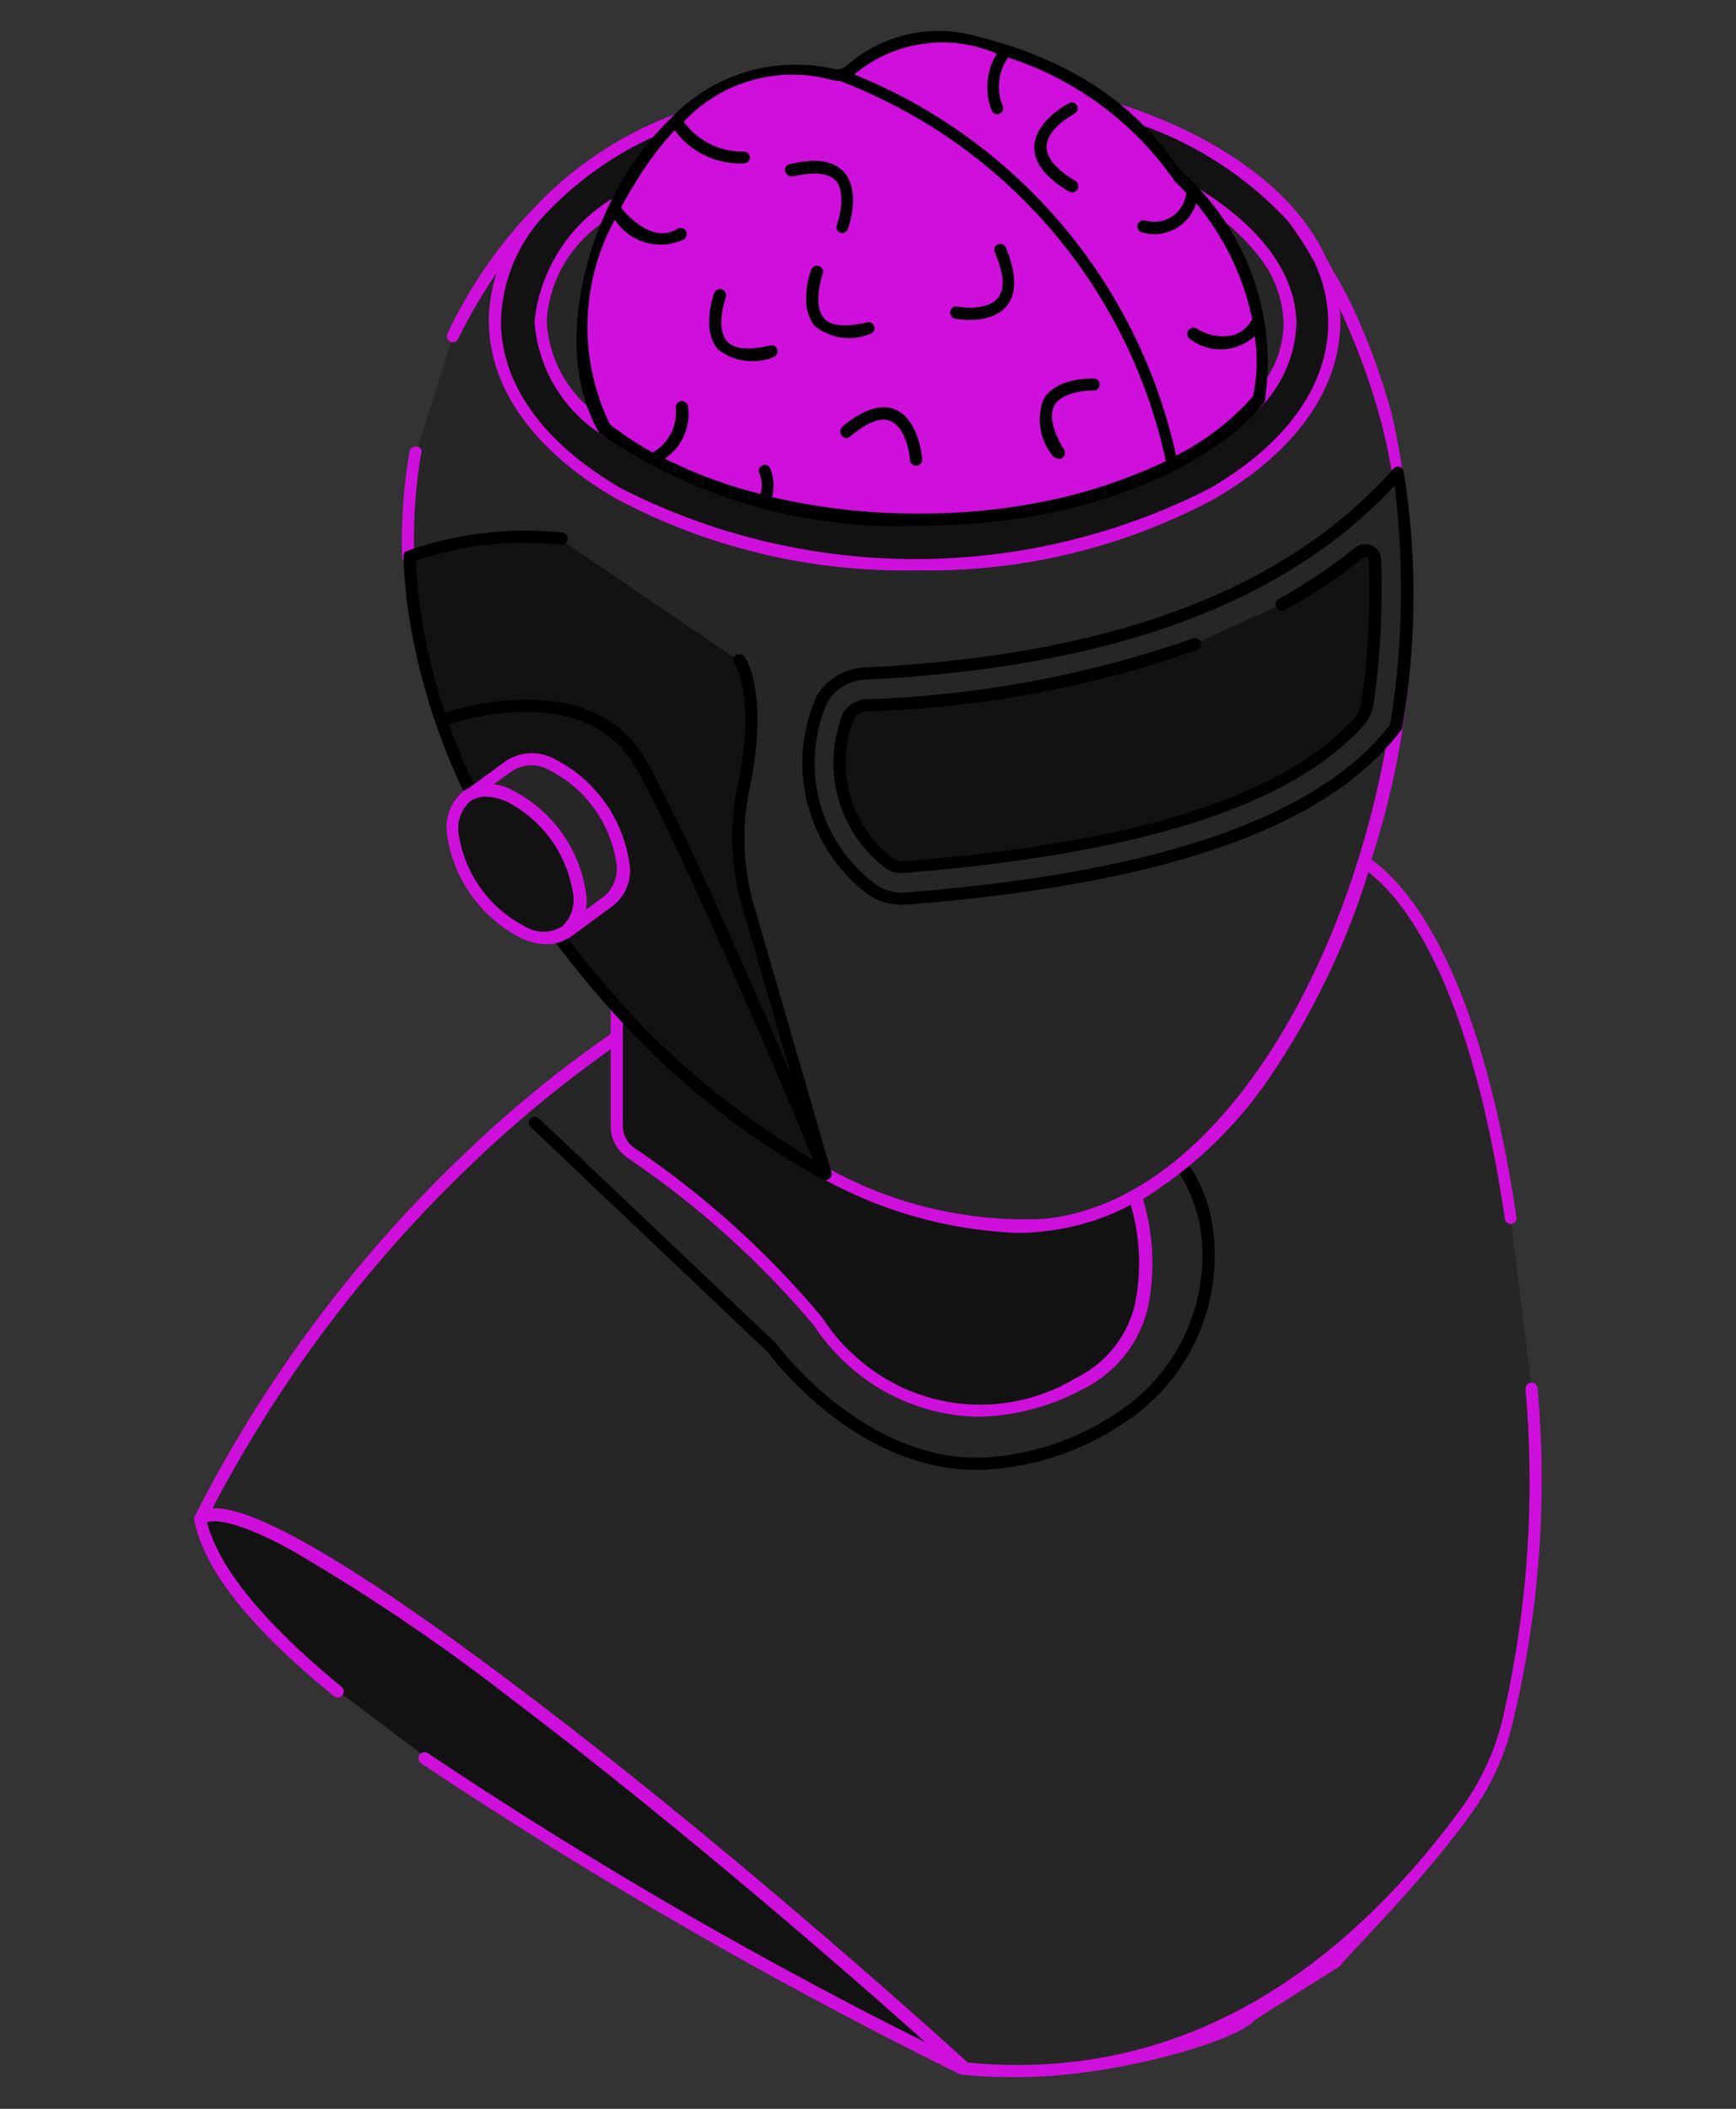 <svg xmlns="http://www.w3.org/2000/svg" xmlns:xlink="http://www.w3.org/1999/xlink" width="42" height="51" viewBox="0 0 42 51">
  <rect x="0" y="0" width="42" height="51" fill="#333333" stroke="none"/>
  <defs>
    <clipPath id="clip-Custom_Size_1">
      <rect width="42" height="51"/>
    </clipPath>
  </defs>
  <g id="Custom_Size_1" data-name="Custom Size – 1" clip-path="url(#clip-Custom_Size_1)">
    <g id="robot" transform="translate(-140.397 -4.084)">
      <path id="Path_91" data-name="Path 91" d="M229.472,236.649c2.02,1.165,2.035,3.067.029,4.232a8.091,8.091,0,0,1-7.314,0c-2.02-1.165-2.035-3.067-.029-4.232A8.091,8.091,0,0,1,229.472,236.649Z" transform="translate(-64.419 -196.871)" fill="#fff"/>
      <path id="Path_92" data-name="Path 92" d="M178.393,151.454a25.215,25.215,0,0,1-.56,7.978,6.289,6.289,0,0,1-1.032,2.256c-3.362,4.572-7.388,6.666-12.107,6.194-6.046-5.5-16.93-14.364-18.493-13.3,0,0,8.1-17.859,27.533-16.148,0,0,2.89.369,4.144,8.878" transform="translate(-0.938 -113.785)" fill="#262626"/>
      <path id="Path_93" data-name="Path 93" d="M149.433,252.283c-1.917-1.578-3.1-2.979-3.333-4.188,1.578-1.062,12.461,7.8,18.493,13.3a116.7,116.7,0,0,1-13.051-7.521" transform="translate(-0.853 -207.3)" fill="#121212"/>
      <path id="Path_94" data-name="Path 94" d="M177.6,177.342a.148.148,0,0,0-.295.03,25.56,25.56,0,0,1-.546,7.934,6.057,6.057,0,0,1-1.018,2.212c-3.318,4.513-7.329,6.577-11.93,6.135-2.7-2.448-6.961-6.12-10.9-9.084-1.239-.929-5.84-4.409-7.374-4.321a32.118,32.118,0,0,1,6.312-8.362,29.051,29.051,0,0,1,3.436-2.817V168.7a28.615,28.615,0,0,0-3.657,2.979,32.231,32.231,0,0,0-6.518,8.76c-.015.015-.015.059-.015.088.236,1.209,1.342,2.6,3.377,4.262a.146.146,0,1,0,.192-.221c-1.888-1.548-2.979-2.89-3.259-3.982.472-.147,1.593.428,2.02.664.015,0,.015.015.029.015a47.737,47.737,0,0,1,5.265,3.554c3.274,2.478,7.034,5.633,10.072,8.347a110.428,110.428,0,0,1-12.034-6.99.147.147,0,0,0-.177.236,116.33,116.33,0,0,0,13.066,7.536h.059a12.447,12.447,0,0,0,1.283.059c2.433,0,5.4-.9,5.774-1.39l2.044-1.29c.316-.4,1.93-1.965,3.139-3.632a6.135,6.135,0,0,0,1.062-2.315,24.937,24.937,0,0,0,.59-8.037Z" transform="translate(0 -139.687)" fill="#cf0fdb"/>
      <path id="Path_95" data-name="Path 95" d="M214.3,112.1v10.647a.778.778,0,0,0,.339.649,22.024,22.024,0,0,1,4.542,4.1,4.82,4.82,0,0,0,.8.929,4.622,4.622,0,0,0,5.515.56c3.864-2.006-.413-8.3-.413-8.3l-5.869-7.388Z" transform="translate(-58.995 -91.434)" fill="#121212"/>
      <path id="Path_96" data-name="Path 96" d="M216.461,185.428a3.511,3.511,0,0,0-.693-1.7.994.994,0,0,1-.221.206,3.66,3.66,0,0,1,.619,1.534A4.533,4.533,0,0,1,214.1,189.9a6.364,6.364,0,0,1-3.038,1.047c-2.964.221-5.132-2.7-5.147-2.728l-.015-.015-5.751-5.456a.146.146,0,0,0-.206.206l5.751,5.456c.162.221,2.168,2.846,5.058,2.846a2.612,2.612,0,0,0,.339-.015,6.6,6.6,0,0,0,3.171-1.091A4.822,4.822,0,0,0,216.461,185.428Z" transform="translate(-46.719 -151.623)"/>
      <path id="Path_97" data-name="Path 97" d="M181.347,18.667a11.582,11.582,0,0,1,2.153-3.082c.236-.236.472-.472.723-.693l.015-.015a7.864,7.864,0,0,1,1.091-.752,15.809,15.809,0,0,1,14.364,0,7.272,7.272,0,0,1,1.991,1.622,9.769,9.769,0,0,1,.678,1.047c.177.324.354.634.516.944a16.8,16.8,0,0,1,1.047,2.787c2.035,7.314-2.035,18.95-8.244,19.613s-14.511-7.713-15.322-15.263a12.053,12.053,0,0,1,.1-3.436" transform="translate(-29.994 -6.437)" fill="#262626"/>
      <path id="Path_98" data-name="Path 98" d="M179.511,72.887a.153.153,0,0,0-.177.118,12.74,12.74,0,0,0-.177,2.61.711.711,0,0,1,.177,0h.118a12.173,12.173,0,0,1,.162-2.551A.127.127,0,0,0,179.511,72.887Z" transform="translate(-29.029 -58.002)" fill="#cf0fdb"/>
      <path id="Path_99" data-name="Path 99" d="M188.363,26.669s.575.782.1,3.053a5.873,5.873,0,0,0,.118,2.905l1.873,6.459a20.945,20.945,0,0,1-9.291-10.957,14.362,14.362,0,0,1-.708-3.038c-.029-.31-.059-.619-.059-.914a8.313,8.313,0,0,1,3.672-.428m15.706-9.423c3.982,2.3,4,6.017.044,8.317a15.809,15.809,0,0,1-14.364,0c-3.982-2.3-4-6.017-.044-8.317A15.809,15.809,0,0,1,199.778,14.325Z" transform="translate(-30.094 -6.607)" fill="#121212"/>
      <path id="Path_100" data-name="Path 100" d="M210.984,29.571a13.464,13.464,0,0,1-6.636-1.578c-1.578-.914-2.448-2.05-2.448-3.23,0-1.15.855-2.286,2.4-3.185a14.712,14.712,0,0,1,13.258,0c1.578.914,2.448,2.05,2.448,3.23,0,1.15-.855,2.286-2.4,3.2A13.524,13.524,0,0,1,210.984,29.571Z" transform="translate(-48.424 -12.916)" fill="#fff"/>
      <path id="Path_101" data-name="Path 101" d="M220.009,24.808a2.865,2.865,0,0,1-.752,1.858,6.227,6.227,0,0,1-1.652,1.342,11.6,11.6,0,0,1-4.011,1.357c-.059.015-.118.015-.177.029a16.289,16.289,0,0,1-2.433.177,15.011,15.011,0,0,1-3.716-.442c-.074-.015-.147-.044-.236-.059a10.718,10.718,0,0,1-2.448-.959,1.1,1.1,0,0,1-.177-.1c-.015-.015-.029-.015-.059-.029a7.265,7.265,0,0,1-.929-.619,3.423,3.423,0,0,1-1.519-2.6,3.6,3.6,0,0,1,1.8-2.8,6.046,6.046,0,0,1,.6-.383,10.743,10.743,0,0,1,1.858-.841c.1-.029.206-.074.31-.1A15.256,15.256,0,0,1,210.925,20a16.42,16.42,0,0,1,3.126.295c.236.044.472.1.708.162a10.913,10.913,0,0,1,2.817,1.121c.029.015.074.044.1.059a.014.014,0,0,1,.015.015c.015.015.029.015.044.029C219.2,22.566,220.009,23.672,220.009,24.808Z" transform="translate(-48.424 -12.916)" fill="#262626"/>
      <path id="Path_102" data-name="Path 102" d="M208.891,34.375a20.283,20.283,0,0,0,.487-10.795,16.372,16.372,0,0,0-1.062-2.817c-.088-.147-.162-.31-.251-.457s-.177-.31-.265-.472c-.885-1.961-3.259-3.23-5.338-3.834a1.491,1.491,0,0,1,.324.413,4.519,4.519,0,0,1,.56.206,8.859,8.859,0,0,1,3.525,2.315,8.574,8.574,0,0,1,.664,1.032v.015a3.4,3.4,0,0,1,.31,1.416c0,1.519-1.018,2.935-2.876,4.011a15.683,15.683,0,0,1-14.216,0c-1.888-1.091-2.92-2.522-2.92-4.041a3.889,3.889,0,0,1,1.077-2.6l.015-.015a8.323,8.323,0,0,1,2.92-1.991,2.1,2.1,0,0,1,.295-.442,8.966,8.966,0,0,0-3.451,2.242,11.354,11.354,0,0,0-2.153,3.1.145.145,0,1,0,.265.118,12.432,12.432,0,0,1,.929-1.593,3.762,3.762,0,0,0-.192,1.15c0,1.637,1.091,3.156,3.067,4.306a14.769,14.769,0,0,0,7.27,1.74,14.615,14.615,0,0,0,7.241-1.74c1.947-1.136,3.023-2.654,3.023-4.277a2.175,2.175,0,0,0-.015-.31,16.677,16.677,0,0,1,.959,2.581c1.3,4.645.088,11.355-2.8,15.632-1.548,2.286-3.377,3.6-5.309,3.8a9.819,9.819,0,0,1-5.84-1.593l-.044.31a10.648,10.648,0,0,0,5.22,1.622,5.7,5.7,0,0,0,.708-.044,5.8,5.8,0,0,0,2.05-.634,5.019,5.019,0,0,1,.1,2.419,2.676,2.676,0,0,1-1.43,1.77,4.481,4.481,0,0,1-5.353-.546,4.3,4.3,0,0,1-.767-.9,21.83,21.83,0,0,0-4.572-4.129.65.65,0,0,1-.265-.531V38.15a1.651,1.651,0,0,1-.295-.251v2.92a.931.931,0,0,0,.4.767,21.98,21.98,0,0,1,4.513,4.055,4.906,4.906,0,0,0,.826.959,4.817,4.817,0,0,0,3.156,1.253,5.55,5.55,0,0,0,2.522-.664,2.962,2.962,0,0,0,1.578-1.961,5.384,5.384,0,0,0-.118-2.64,10.224,10.224,0,0,0,3.2-3.141,18.677,18.677,0,0,0,2.256-4.763c.914.708,2.463,2.728,3.3,8.376a.142.142,0,1,0,.28-.044C211.516,37.118,209.864,35.083,208.891,34.375Z" transform="translate(-35.315 -9.506)" fill="#cf0fdb"/>
      <path id="Path_103" data-name="Path 103" d="M201.195,32.607a3.1,3.1,0,0,1,1.268-2.315,4.776,4.776,0,0,1,.413-.324,1.658,1.658,0,0,1,.147-.457,3.969,3.969,0,0,0-2.124,3.1,3.553,3.553,0,0,0,1.578,2.713,1.274,1.274,0,0,0,.147.1v-.354a4.122,4.122,0,0,1-.457-.413A2.968,2.968,0,0,1,201.195,32.607ZM216.62,29.2a1.624,1.624,0,0,1,.295.516,6.864,6.864,0,0,1,.678.487,5.26,5.26,0,0,1,.855.87,2.735,2.735,0,0,1,.575,1.578,2.448,2.448,0,0,1-.354,1.253c-.074.133-.177.265-.265.4v.457c.044-.059.1-.1.147-.162a3.045,3.045,0,0,0,.782-1.947C219.3,31.132,217.992,29.967,216.62,29.2Z" transform="translate(-47.571 -20.759)" fill="#cf0fdb"/>
      <path id="Path_104" data-name="Path 104" d="M224.844,14.236a6.227,6.227,0,0,1-1.652,1.342,11.6,11.6,0,0,1-4.011,1.357c-.059.015-.118.015-.177.029a16.288,16.288,0,0,1-2.433.177,15.011,15.011,0,0,1-3.716-.442c-.074-.015-.147-.044-.236-.059a10.718,10.718,0,0,1-2.448-.959,1.1,1.1,0,0,1-.177-.1c-.015-.015-.029-.015-.059-.029a7.266,7.266,0,0,1-.929-.619,5.739,5.739,0,0,1,.236-5.324l.044-.088c.015-.015.015-.029.029-.059a9.084,9.084,0,0,1,1.4-1.976,3.794,3.794,0,0,1,3.834-1.15.43.43,0,0,0,.4-.1,3.225,3.225,0,0,1,3.1-.664c.236.059.472.133.708.206a9.263,9.263,0,0,1,1.814.811,7.378,7.378,0,0,1,1.195.885A7.281,7.281,0,0,1,222.75,8.6a.943.943,0,0,0,.192.221c.118.1.221.206.339.324l.044.044a6.436,6.436,0,0,1,1.534,3.067A4.891,4.891,0,0,1,224.844,14.236Z" transform="translate(-54.01 -0.502)" fill="#cf0fdb"/>
      <path id="Path_105" data-name="Path 105" d="M259.834,83.25c-1.917,2.536-6.253,3.716-11.857,4.159a1.243,1.243,0,0,1-.826-.206,3.826,3.826,0,0,1-1.209-4.631,1.261,1.261,0,0,1,1.032-.6c5.442-.265,10-1.593,12.9-4.866A19.149,19.149,0,0,1,259.834,83.25Z" transform="translate(-85.668 -61.596)" fill="#262626"/>
      <path id="Path_106" data-name="Path 106" d="M205.866,91.162a11.075,11.075,0,0,0,1.858-1.253.226.226,0,0,1,.369.162,19.7,19.7,0,0,1-.177,3.451.886.886,0,0,1-.236.5c-1.755,1.888-5.353,3.038-11,3.48h-.044a.565.565,0,0,1-.28-.074,3.055,3.055,0,0,1-.988-3.6.524.524,0,0,1,.428-.236,26.342,26.342,0,0,0,7.963-1.475m-8.966,12.815A20.945,20.945,0,0,1,185.5,93.979s3.5-1.283,4.822,1.062C191.62,97.356,194.7,104.714,194.791,104.936Z" transform="translate(-34.442 -72.472)" fill="#121212"/>
      <path id="Path_107" data-name="Path 107" d="M208.314,14.531c.015.015.015.029.044.044a12.717,12.717,0,0,0,7.654,2.227,17.59,17.59,0,0,0,2.64-.206c2.02-.324,4.439-1.195,5.751-2.758a.112.112,0,0,0,.029-.059,6.162,6.162,0,0,0-1.961-5.5c-.221-.206-.354-.546-.988-1.18a7.125,7.125,0,0,0-1.4-1.091,9.391,9.391,0,0,0-1.843-.826c-.251-.074-.487-.147-.723-.206a3.369,3.369,0,0,0-3.215.708.351.351,0,0,1-.265.074,4.163,4.163,0,0,0-3.952,1.165c-.015,0-.015.015-.029.029-1.829,1.755-2.758,4.881-2.02,6.961A4.5,4.5,0,0,0,208.314,14.531Zm9.63-9.143a1.559,1.559,0,0,0-.118,1.371.142.142,0,0,0,.133.088.145.145,0,0,0,.133-.206,1.207,1.207,0,0,1,.133-1.165,7.848,7.848,0,0,1,4.041,3.008c.088.088.192.177.265.265a.774.774,0,0,1-1,.664.15.15,0,0,0-.059.295,1.06,1.06,0,0,0,1.3-.708,6.461,6.461,0,0,1,1.357,2.8.782.782,0,0,1-.442.383,1.148,1.148,0,0,1-.914-.162.152.152,0,0,0-.147.265,1.221,1.221,0,0,0,1.563-.074,4,4,0,0,1-.044,1.46,6.248,6.248,0,0,1-1.858,1.43,12.928,12.928,0,0,0-7.786-9.217,3.317,3.317,0,0,1,3.451-.5ZM208.712,9.4a1.307,1.307,0,0,0,1.666.472.149.149,0,1,0-.162-.251c-.575.354-1.18-.295-1.357-.516a5.852,5.852,0,0,1,.295-.516,7.882,7.882,0,0,1,1-1.357,1.953,1.953,0,0,0,1.711.8.142.142,0,0,0-.044-.28,1.764,1.764,0,0,1-1.445-.723A3.606,3.606,0,0,1,213.8,5.978l.177.044a.661.661,0,0,0,.162.015,12.7,12.7,0,0,1,7.9,9.2,12.712,12.712,0,0,1-3.421,1.062,15.2,15.2,0,0,1-2.581.206,15.474,15.474,0,0,1-3.525-.4,1.113,1.113,0,0,0-.044-.693.145.145,0,0,0-.265.118.736.736,0,0,1,.03.5,11.141,11.141,0,0,1-2.315-.855,1.3,1.3,0,0,0,.56-1.268.15.15,0,0,0-.295.059,1.114,1.114,0,0,1-.56,1.062,8.311,8.311,0,0,1-1.032-.678,5.4,5.4,0,0,1,.118-4.955Z" transform="translate(-53.436)"/>
      <path id="Path_108" data-name="Path 108" d="M231.578,18.249c.516-.118.855-.088,1.032.1.251.28.1.87.029,1.077a.139.139,0,0,0,.133.192.142.142,0,0,0,.133-.1c.015-.029.324-.9-.088-1.371-.251-.28-.693-.354-1.327-.192a.14.14,0,0,0-.1.177A.182.182,0,0,0,231.578,18.249Zm6.68.369a.133.133,0,0,0,.074.015.15.15,0,0,0,.074-.28c-.472-.28-.693-.56-.693-.826.015-.457.664-.782.678-.8a.142.142,0,1,0-.133-.251c-.029.015-.811.413-.841,1.047-.015.383.265.752.841,1.091Zm-7.167,4a.145.145,0,1,0-.074-.28c-.516.118-.855.088-1.032-.1-.251-.28-.1-.87-.029-1.077a.149.149,0,0,0-.28-.1c-.015.029-.324.9.088,1.371a1.358,1.358,0,0,0,1.327.192Zm1.239-.944c-.251-.28-.1-.87-.029-1.077a.149.149,0,0,0-.28-.1c-.015.029-.324.9.088,1.371a1.317,1.317,0,0,0,1.327.192.145.145,0,1,0-.074-.28c-.516.118-.87.088-1.032-.1Zm3.171.015a2.406,2.406,0,0,0,.339.029c.914,0,1.386-.56.885-1.755a.145.145,0,0,0-.265.118c.221.516.251.9.074,1.106-.221.28-.782.251-.973.206a.15.15,0,0,0-.059.295Zm-2.743,2.831a.143.143,0,0,0,.206.015c.28-.236.678-.5.973-.369.339.133.457.723.472.944a.145.145,0,0,0,.147.133h.015a.141.141,0,0,0,.133-.162c0-.044-.089-.959-.649-1.195-.354-.147-.782,0-1.283.413a.179.179,0,0,0-.015.221Zm5.25.56a.149.149,0,0,0,.133-.221c-.206-.324-.4-.782-.236-1.077s.737-.369.944-.354a.148.148,0,0,0,.147-.147.139.139,0,0,0-.147-.147c-.029,0-.9-.029-1.209.5a1.382,1.382,0,0,0,.236,1.386A.22.22,0,0,0,238.008,25.077Zm8.347.31a.143.143,0,0,0-.1-.118.134.134,0,0,0-.148.044c-2.61,2.935-6.8,4.513-12.8,4.808a1.419,1.419,0,0,0-1.15.678,3.969,3.969,0,0,0,1.253,4.822,1.4,1.4,0,0,0,.8.236h.118c6.282-.5,10.19-1.873,11.96-4.218a.112.112,0,0,0,.03-.059A19.014,19.014,0,0,0,246.354,25.387Zm-.324,6.105c-1.725,2.242-5.574,3.584-11.724,4.07a1.092,1.092,0,0,1-.723-.192,3.647,3.647,0,0,1-1.165-4.424,1.126,1.126,0,0,1,.914-.531c5.928-.295,10.131-1.829,12.8-4.69A20.57,20.57,0,0,1,246.03,31.492Z" transform="translate(-71.996 -9.897)"/>
      <path id="Path_109" data-name="Path 109" d="M202.816,87a.389.389,0,0,0-.4.044,12.572,12.572,0,0,1-1.843,1.239.152.152,0,1,0,.147.265,13.106,13.106,0,0,0,1.888-1.253c.029-.029.074-.015.088-.015a.092.092,0,0,1,.044.074,19.292,19.292,0,0,1-.177,3.421.759.759,0,0,1-.192.428c-1.725,1.873-5.294,2.994-10.9,3.436a.433.433,0,0,1-.236-.059,2.927,2.927,0,0,1-.944-3.407.376.376,0,0,1,.295-.162,26.534,26.534,0,0,0,8.008-1.489.149.149,0,0,0-.1-.28,26.585,26.585,0,0,1-7.919,1.475.719.719,0,0,0-.546.31,3.215,3.215,0,0,0,1.032,3.79.633.633,0,0,0,.369.1h.059c5.692-.457,9.32-1.607,11.09-3.525a1.1,1.1,0,0,0,.28-.59,20.025,20.025,0,0,0,.177-3.48.4.4,0,0,0-.221-.324ZM189.5,102.318h0a.147.147,0,0,0,.177,0,.14.14,0,0,0,.059-.162L187.863,95.7a5.809,5.809,0,0,1-.1-2.846c.472-2.3-.1-3.141-.133-3.171a.156.156,0,0,0-.206-.029.142.142,0,0,0-.029.206c0,.015.531.782.074,2.935a6.169,6.169,0,0,0,.118,2.979l1.18,4.041c-1.047-2.433-2.654-6.105-3.51-7.609-1.209-2.153-4.173-1.386-4.866-1.165a13.369,13.369,0,0,1-.649-2.876c-.029-.295-.059-.56-.059-.8a8.177,8.177,0,0,1,3.51-.383.146.146,0,0,0,.162-.133.139.139,0,0,0-.133-.162,8.52,8.52,0,0,0-3.746.442.123.123,0,0,0-.088.147c0,.28.029.575.059.929a15.3,15.3,0,0,0,1.445,4.852,1.573,1.573,0,0,1,.28-.1c-.265-.546-.487-1.091-.693-1.637.649-.206,3.407-.914,4.513,1.032,1.136,2.006,3.643,7.9,4.306,9.5a19.47,19.47,0,0,1-4.793-3.952c-.442-.487-.855-1.018-1.268-1.548a1.49,1.49,0,0,1-.221.1c-.015.015-.029.015-.044.03.4.531.811,1.047,1.239,1.534A19.406,19.406,0,0,0,189.5,102.318Z" transform="translate(-29.225 -69.722)"/>
      <path id="Path_110" data-name="Path 110" d="M193.475,126.689a.981.981,0,0,1-.324.959l-1.047.767a1.027,1.027,0,0,0,.324-.959,3.129,3.129,0,0,0-1.7-2.315.981.981,0,0,0-1.032.015l1.047-.767a1.05,1.05,0,0,1,1.032-.015A3.165,3.165,0,0,1,193.475,126.689Z" transform="translate(-38.023 -101.791)" fill="#262626"/>
      <path id="Path_111" data-name="Path 111" d="M191.373,127.677a.134.134,0,0,1-.118-.059.159.159,0,0,1,.029-.206.917.917,0,0,0,.265-.826,2.958,2.958,0,0,0-1.607-2.2.854.854,0,0,0-.885,0,.147.147,0,1,1-.177-.236l1.047-.767a1.148,1.148,0,0,1,1.18-.029,3.361,3.361,0,0,1,1.784,2.448,1.087,1.087,0,0,1-.383,1.091l-1.047.767A.187.187,0,0,1,191.373,127.677Zm-1.784-3.7a1.343,1.343,0,0,1,.457.133,3.334,3.334,0,0,1,1.784,2.448,1.549,1.549,0,0,1-.015.457l.5-.369a.888.888,0,0,0,.265-.826,3.011,3.011,0,0,0-1.607-2.2.855.855,0,0,0-.885,0Z" transform="translate(-37.277 -100.905)" fill="#cf0fdb"/>
      <path id="Path_112" data-name="Path 112" d="M188.807,129.447a3.155,3.155,0,0,1,1.7,2.315c.1.914-.516,1.342-1.357.973a3.155,3.155,0,0,1-1.7-2.315C187.362,129.521,187.966,129.079,188.807,129.447Z" transform="translate(-36.098 -106.112)" fill="#121212"/>
      <path id="Path_113" data-name="Path 113" d="M188.93,132.12a1.456,1.456,0,0,1-.619-.147,3.334,3.334,0,0,1-1.784-2.448,1.156,1.156,0,0,1,.383-1.106,1.183,1.183,0,0,1,1.18-.029,3.334,3.334,0,0,1,1.784,2.448,1.156,1.156,0,0,1-.383,1.106A.938.938,0,0,1,188.93,132.12Zm-1.475-3.569a.657.657,0,0,0-.383.118.888.888,0,0,0-.265.826,3.011,3.011,0,0,0,1.607,2.2.854.854,0,0,0,.885,0,.888.888,0,0,0,.265-.826,3.011,3.011,0,0,0-1.607-2.2A1.366,1.366,0,0,0,187.455,128.551Z" transform="translate(-35.306 -105.201)" fill="#cf0fdb"/>
    </g>
  </g>
</svg>
